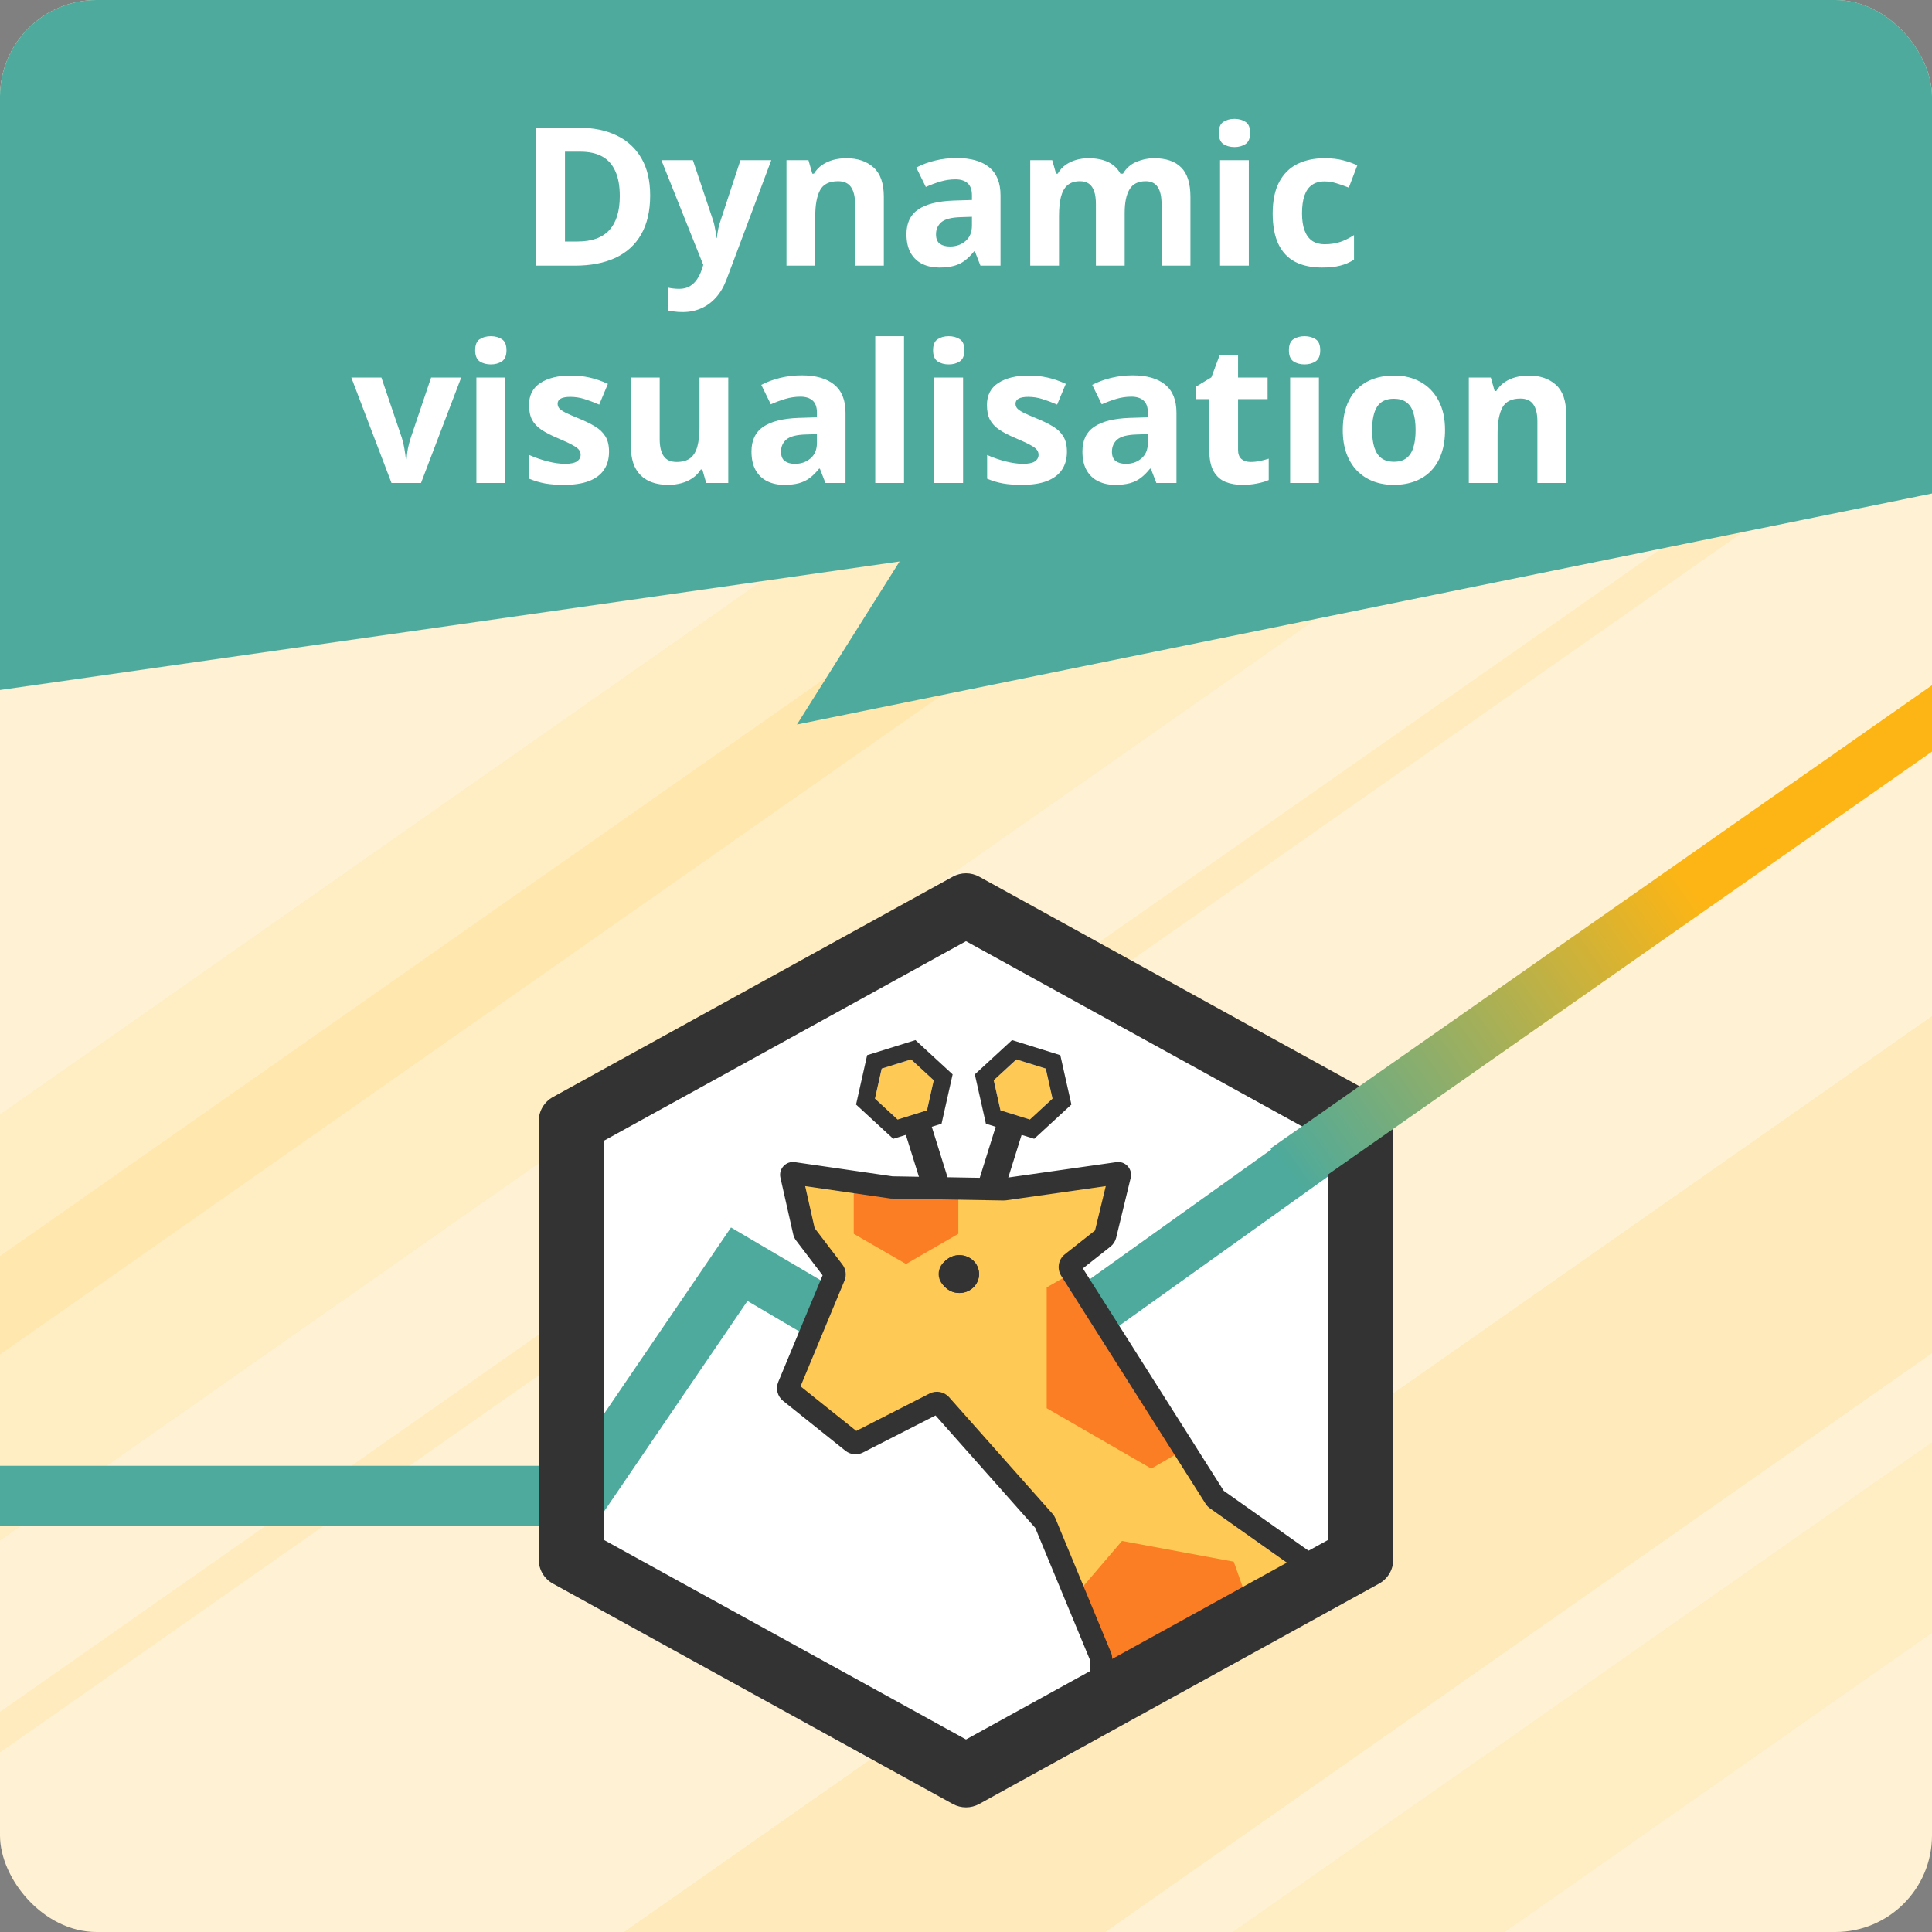 <svg width="160" height="160" viewBox="0 0 160 160" fill="none" xmlns="http://www.w3.org/2000/svg">
<rect x="0" y="0" width="160" height="160" fill="#808080" stroke="none"/>
<g clip-path="url(#clip0_21130_2607)">
<rect width="160" height="160" rx="8" fill="#FFF2D4"/>
<rect x="-75.838" y="145.394" width="233.438" height="28.907" transform="rotate(-35 -75.838 145.394)" fill="url(#paint0_linear_21130_2607)" fill-opacity="0.2"/>
<rect x="9.6" y="189.459" width="200.09" height="22.871" transform="rotate(-35 9.6 189.459)" fill="url(#paint1_linear_21130_2607)" fill-opacity="0.3"/>
<rect x="-63.725" y="276.098" width="300.135" height="12.924" transform="rotate(-35 -63.725 276.098)" fill="url(#paint2_linear_21130_2607)" fill-opacity="0.2"/>
<rect x="-99.784" y="173.895" width="233.438" height="6.67" transform="rotate(-35 -99.784 173.895)" fill="url(#paint3_linear_21130_2607)" fill-opacity="0.32"/>
<rect x="-39.141" y="169.169" width="233.438" height="2.762" transform="rotate(-35 -39.141 169.169)" fill="url(#paint4_linear_21130_2607)" fill-opacity="0.26"/>
<path fill-rule="evenodd" clip-rule="evenodd" d="M160 40.87L66 60L74.5 46.5L0 57.143V8C0 3.582 3.582 0 8 0H152C156.418 0 160 3.582 160 8V40.87Z" fill="#4DAA9C"/>
<path d="M53.844 16.18C53.844 17.466 53.596 18.542 53.102 19.406C52.612 20.266 51.901 20.914 50.969 21.352C50.036 21.784 48.914 22 47.602 22H44.367V10.578H47.953C49.151 10.578 50.19 10.792 51.07 11.219C51.95 11.641 52.633 12.268 53.117 13.102C53.602 13.93 53.844 14.956 53.844 16.18ZM51.328 16.242C51.328 15.398 51.203 14.706 50.953 14.164C50.708 13.617 50.344 13.213 49.859 12.953C49.38 12.693 48.786 12.562 48.078 12.562H46.789V20H47.828C49.01 20 49.888 19.685 50.461 19.055C51.039 18.424 51.328 17.487 51.328 16.242ZM54.773 13.266H57.383L59.031 18.18C59.083 18.336 59.128 18.495 59.164 18.656C59.2 18.818 59.232 18.984 59.258 19.156C59.284 19.328 59.305 19.508 59.32 19.695H59.367C59.398 19.414 59.44 19.151 59.492 18.906C59.55 18.662 59.62 18.419 59.703 18.18L61.32 13.266H63.875L60.18 23.117C59.956 23.721 59.664 24.224 59.305 24.625C58.945 25.031 58.531 25.336 58.062 25.539C57.599 25.742 57.089 25.844 56.531 25.844C56.26 25.844 56.026 25.828 55.828 25.797C55.63 25.771 55.461 25.742 55.32 25.711V23.82C55.43 23.846 55.568 23.87 55.734 23.891C55.901 23.912 56.075 23.922 56.258 23.922C56.591 23.922 56.878 23.852 57.117 23.711C57.357 23.57 57.557 23.38 57.719 23.141C57.88 22.906 58.008 22.648 58.102 22.367L58.242 21.938L54.773 13.266ZM70.094 13.102C71.026 13.102 71.776 13.357 72.344 13.867C72.912 14.372 73.195 15.185 73.195 16.305V22H70.812V16.898C70.812 16.273 70.698 15.802 70.469 15.484C70.245 15.167 69.891 15.008 69.406 15.008C68.677 15.008 68.18 15.255 67.914 15.75C67.648 16.245 67.516 16.958 67.516 17.891V22H65.133V13.266H66.953L67.273 14.383H67.406C67.594 14.081 67.826 13.836 68.102 13.648C68.383 13.461 68.693 13.323 69.031 13.234C69.375 13.146 69.729 13.102 70.094 13.102ZM79.227 13.086C80.398 13.086 81.297 13.341 81.922 13.852C82.547 14.362 82.859 15.138 82.859 16.18V22H81.195L80.734 20.812H80.672C80.422 21.125 80.167 21.38 79.906 21.578C79.646 21.776 79.346 21.922 79.008 22.016C78.669 22.109 78.258 22.156 77.773 22.156C77.258 22.156 76.794 22.057 76.383 21.859C75.977 21.662 75.656 21.359 75.422 20.953C75.188 20.542 75.07 20.021 75.07 19.391C75.07 18.463 75.396 17.781 76.047 17.344C76.698 16.901 77.674 16.656 78.977 16.609L80.492 16.562V16.18C80.492 15.721 80.372 15.385 80.133 15.172C79.893 14.958 79.56 14.852 79.133 14.852C78.711 14.852 78.297 14.912 77.891 15.031C77.484 15.151 77.078 15.302 76.672 15.484L75.883 13.875C76.346 13.63 76.865 13.438 77.438 13.297C78.016 13.156 78.612 13.086 79.227 13.086ZM80.492 17.953L79.57 17.984C78.799 18.005 78.263 18.143 77.961 18.398C77.664 18.654 77.516 18.99 77.516 19.406C77.516 19.771 77.622 20.031 77.836 20.188C78.049 20.338 78.328 20.414 78.672 20.414C79.182 20.414 79.612 20.263 79.961 19.961C80.315 19.659 80.492 19.229 80.492 18.672V17.953ZM95.578 13.102C96.568 13.102 97.315 13.357 97.82 13.867C98.331 14.372 98.586 15.185 98.586 16.305V22H96.195V16.898C96.195 16.273 96.088 15.802 95.875 15.484C95.662 15.167 95.331 15.008 94.883 15.008C94.253 15.008 93.805 15.234 93.539 15.688C93.273 16.135 93.141 16.779 93.141 17.617V22H90.758V16.898C90.758 16.482 90.711 16.133 90.617 15.852C90.523 15.57 90.38 15.359 90.188 15.219C89.995 15.078 89.747 15.008 89.445 15.008C89.003 15.008 88.654 15.12 88.398 15.344C88.148 15.562 87.969 15.888 87.859 16.32C87.755 16.747 87.703 17.271 87.703 17.891V22H85.32V13.266H87.141L87.461 14.383H87.594C87.771 14.081 87.992 13.836 88.258 13.648C88.529 13.461 88.826 13.323 89.148 13.234C89.471 13.146 89.799 13.102 90.133 13.102C90.773 13.102 91.315 13.206 91.758 13.414C92.206 13.622 92.549 13.945 92.789 14.383H93C93.26 13.935 93.628 13.609 94.102 13.406C94.581 13.203 95.073 13.102 95.578 13.102ZM103.422 13.266V22H101.039V13.266H103.422ZM102.234 9.844C102.589 9.844 102.893 9.927 103.148 10.094C103.404 10.255 103.531 10.56 103.531 11.008C103.531 11.45 103.404 11.758 103.148 11.93C102.893 12.096 102.589 12.18 102.234 12.18C101.875 12.18 101.568 12.096 101.312 11.93C101.062 11.758 100.938 11.45 100.938 11.008C100.938 10.56 101.062 10.255 101.312 10.094C101.568 9.927 101.875 9.844 102.234 9.844ZM109.477 22.156C108.612 22.156 107.875 22 107.266 21.688C106.656 21.37 106.193 20.88 105.875 20.219C105.557 19.557 105.398 18.711 105.398 17.68C105.398 16.612 105.578 15.742 105.938 15.07C106.302 14.393 106.805 13.896 107.445 13.578C108.091 13.26 108.839 13.102 109.688 13.102C110.292 13.102 110.812 13.162 111.25 13.281C111.693 13.396 112.078 13.534 112.406 13.695L111.703 15.539C111.328 15.388 110.979 15.266 110.656 15.172C110.333 15.073 110.01 15.023 109.688 15.023C109.271 15.023 108.924 15.122 108.648 15.32C108.372 15.513 108.167 15.805 108.031 16.195C107.896 16.586 107.828 17.076 107.828 17.664C107.828 18.242 107.901 18.721 108.047 19.102C108.193 19.482 108.404 19.766 108.68 19.953C108.956 20.135 109.292 20.227 109.688 20.227C110.182 20.227 110.622 20.162 111.008 20.031C111.393 19.896 111.768 19.708 112.133 19.469V21.508C111.768 21.737 111.385 21.901 110.984 22C110.589 22.104 110.086 22.156 109.477 22.156ZM32.422 40L29.094 31.266H31.586L33.273 36.242C33.367 36.534 33.44 36.841 33.492 37.164C33.55 37.487 33.589 37.776 33.609 38.031H33.672C33.688 37.755 33.724 37.461 33.781 37.148C33.844 36.836 33.925 36.534 34.023 36.242L35.703 31.266H38.195L34.867 40H32.422ZM41.836 31.266V40H39.453V31.266H41.836ZM40.648 27.844C41.003 27.844 41.307 27.927 41.562 28.094C41.818 28.255 41.945 28.56 41.945 29.008C41.945 29.451 41.818 29.758 41.562 29.93C41.307 30.096 41.003 30.18 40.648 30.18C40.289 30.18 39.982 30.096 39.727 29.93C39.477 29.758 39.352 29.451 39.352 29.008C39.352 28.56 39.477 28.255 39.727 28.094C39.982 27.927 40.289 27.844 40.648 27.844ZM50.438 37.406C50.438 38 50.297 38.503 50.016 38.914C49.74 39.32 49.325 39.63 48.773 39.844C48.221 40.052 47.534 40.156 46.711 40.156C46.102 40.156 45.578 40.117 45.141 40.039C44.708 39.961 44.271 39.831 43.828 39.648V37.68C44.302 37.893 44.81 38.07 45.352 38.211C45.898 38.346 46.378 38.414 46.789 38.414C47.253 38.414 47.583 38.346 47.781 38.211C47.984 38.07 48.086 37.888 48.086 37.664C48.086 37.518 48.044 37.388 47.961 37.273C47.883 37.154 47.711 37.021 47.445 36.875C47.18 36.724 46.763 36.529 46.195 36.289C45.648 36.06 45.198 35.828 44.844 35.594C44.495 35.359 44.234 35.083 44.062 34.766C43.896 34.443 43.812 34.034 43.812 33.539C43.812 32.732 44.125 32.125 44.75 31.719C45.38 31.307 46.221 31.102 47.273 31.102C47.815 31.102 48.331 31.156 48.82 31.266C49.315 31.375 49.823 31.549 50.344 31.789L49.625 33.508C49.193 33.32 48.784 33.167 48.398 33.047C48.018 32.927 47.63 32.867 47.234 32.867C46.885 32.867 46.622 32.914 46.445 33.008C46.268 33.102 46.18 33.245 46.18 33.438C46.18 33.578 46.224 33.703 46.312 33.812C46.406 33.922 46.583 34.044 46.844 34.18C47.109 34.31 47.497 34.479 48.008 34.688C48.503 34.891 48.932 35.104 49.297 35.328C49.661 35.547 49.943 35.82 50.141 36.148C50.339 36.471 50.438 36.891 50.438 37.406ZM60.312 31.266V40H58.484L58.164 38.883H58.039C57.852 39.18 57.617 39.422 57.336 39.609C57.055 39.797 56.745 39.935 56.406 40.023C56.068 40.112 55.716 40.156 55.352 40.156C54.727 40.156 54.182 40.047 53.719 39.828C53.255 39.604 52.893 39.258 52.633 38.789C52.378 38.32 52.25 37.711 52.25 36.961V31.266H54.633V36.367C54.633 36.992 54.745 37.464 54.969 37.781C55.193 38.099 55.55 38.258 56.039 38.258C56.523 38.258 56.904 38.148 57.18 37.93C57.456 37.706 57.648 37.38 57.758 36.953C57.872 36.521 57.93 35.995 57.93 35.375V31.266H60.312ZM66.391 31.086C67.562 31.086 68.461 31.341 69.086 31.852C69.711 32.362 70.023 33.138 70.023 34.18V40H68.359L67.898 38.812H67.836C67.586 39.125 67.331 39.38 67.07 39.578C66.81 39.776 66.51 39.922 66.172 40.016C65.833 40.109 65.422 40.156 64.938 40.156C64.422 40.156 63.958 40.057 63.547 39.859C63.141 39.661 62.82 39.359 62.586 38.953C62.352 38.542 62.234 38.021 62.234 37.391C62.234 36.464 62.56 35.781 63.211 35.344C63.862 34.901 64.838 34.656 66.141 34.609L67.656 34.562V34.18C67.656 33.721 67.537 33.385 67.297 33.172C67.057 32.958 66.724 32.852 66.297 32.852C65.875 32.852 65.461 32.911 65.055 33.031C64.648 33.151 64.242 33.302 63.836 33.484L63.047 31.875C63.51 31.63 64.029 31.438 64.602 31.297C65.18 31.156 65.776 31.086 66.391 31.086ZM67.656 35.953L66.734 35.984C65.963 36.005 65.427 36.143 65.125 36.398C64.828 36.654 64.68 36.99 64.68 37.406C64.68 37.771 64.787 38.031 65 38.188C65.213 38.339 65.492 38.414 65.836 38.414C66.346 38.414 66.776 38.263 67.125 37.961C67.479 37.659 67.656 37.229 67.656 36.672V35.953ZM74.867 40H72.484V27.844H74.867V40ZM79.758 31.266V40H77.375V31.266H79.758ZM78.57 27.844C78.924 27.844 79.229 27.927 79.484 28.094C79.74 28.255 79.867 28.56 79.867 29.008C79.867 29.451 79.74 29.758 79.484 29.93C79.229 30.096 78.924 30.18 78.57 30.18C78.211 30.18 77.904 30.096 77.648 29.93C77.398 29.758 77.273 29.451 77.273 29.008C77.273 28.56 77.398 28.255 77.648 28.094C77.904 27.927 78.211 27.844 78.57 27.844ZM88.359 37.406C88.359 38 88.219 38.503 87.938 38.914C87.662 39.32 87.247 39.63 86.695 39.844C86.143 40.052 85.456 40.156 84.633 40.156C84.023 40.156 83.5 40.117 83.062 40.039C82.63 39.961 82.193 39.831 81.75 39.648V37.68C82.224 37.893 82.732 38.07 83.273 38.211C83.82 38.346 84.299 38.414 84.711 38.414C85.174 38.414 85.505 38.346 85.703 38.211C85.906 38.07 86.008 37.888 86.008 37.664C86.008 37.518 85.966 37.388 85.883 37.273C85.805 37.154 85.633 37.021 85.367 36.875C85.102 36.724 84.685 36.529 84.117 36.289C83.57 36.06 83.12 35.828 82.766 35.594C82.417 35.359 82.156 35.083 81.984 34.766C81.818 34.443 81.734 34.034 81.734 33.539C81.734 32.732 82.047 32.125 82.672 31.719C83.302 31.307 84.143 31.102 85.195 31.102C85.737 31.102 86.253 31.156 86.742 31.266C87.237 31.375 87.745 31.549 88.266 31.789L87.547 33.508C87.115 33.32 86.706 33.167 86.32 33.047C85.94 32.927 85.552 32.867 85.156 32.867C84.807 32.867 84.544 32.914 84.367 33.008C84.19 33.102 84.102 33.245 84.102 33.438C84.102 33.578 84.146 33.703 84.234 33.812C84.328 33.922 84.505 34.044 84.766 34.18C85.031 34.31 85.419 34.479 85.93 34.688C86.424 34.891 86.854 35.104 87.219 35.328C87.583 35.547 87.865 35.82 88.062 36.148C88.26 36.471 88.359 36.891 88.359 37.406ZM93.797 31.086C94.969 31.086 95.867 31.341 96.492 31.852C97.117 32.362 97.43 33.138 97.43 34.18V40H95.766L95.305 38.812H95.242C94.992 39.125 94.737 39.38 94.477 39.578C94.216 39.776 93.917 39.922 93.578 40.016C93.24 40.109 92.828 40.156 92.344 40.156C91.828 40.156 91.365 40.057 90.953 39.859C90.547 39.661 90.227 39.359 89.992 38.953C89.758 38.542 89.641 38.021 89.641 37.391C89.641 36.464 89.966 35.781 90.617 35.344C91.268 34.901 92.245 34.656 93.547 34.609L95.062 34.562V34.18C95.062 33.721 94.943 33.385 94.703 33.172C94.463 32.958 94.13 32.852 93.703 32.852C93.281 32.852 92.867 32.911 92.461 33.031C92.055 33.151 91.648 33.302 91.242 33.484L90.453 31.875C90.917 31.63 91.435 31.438 92.008 31.297C92.586 31.156 93.182 31.086 93.797 31.086ZM95.062 35.953L94.141 35.984C93.37 36.005 92.833 36.143 92.531 36.398C92.234 36.654 92.086 36.99 92.086 37.406C92.086 37.771 92.193 38.031 92.406 38.188C92.62 38.339 92.898 38.414 93.242 38.414C93.753 38.414 94.182 38.263 94.531 37.961C94.885 37.659 95.062 37.229 95.062 36.672V35.953ZM103.57 38.258C103.831 38.258 104.083 38.232 104.328 38.18C104.578 38.128 104.826 38.062 105.07 37.984V39.758C104.815 39.872 104.497 39.966 104.117 40.039C103.742 40.117 103.331 40.156 102.883 40.156C102.362 40.156 101.893 40.073 101.477 39.906C101.065 39.734 100.74 39.44 100.5 39.023C100.266 38.602 100.148 38.016 100.148 37.266V33.055H99.008V32.047L100.32 31.25L101.008 29.406H102.531V31.266H104.977V33.055H102.531V37.266C102.531 37.599 102.625 37.849 102.812 38.016C103.005 38.177 103.258 38.258 103.57 38.258ZM109.227 31.266V40H106.844V31.266H109.227ZM108.039 27.844C108.393 27.844 108.698 27.927 108.953 28.094C109.208 28.255 109.336 28.56 109.336 29.008C109.336 29.451 109.208 29.758 108.953 29.93C108.698 30.096 108.393 30.18 108.039 30.18C107.68 30.18 107.372 30.096 107.117 29.93C106.867 29.758 106.742 29.451 106.742 29.008C106.742 28.56 106.867 28.255 107.117 28.094C107.372 27.927 107.68 27.844 108.039 27.844ZM119.672 35.617C119.672 36.346 119.573 36.992 119.375 37.555C119.182 38.117 118.898 38.594 118.523 38.984C118.154 39.37 117.706 39.661 117.18 39.859C116.659 40.057 116.07 40.156 115.414 40.156C114.799 40.156 114.234 40.057 113.719 39.859C113.208 39.661 112.763 39.37 112.383 38.984C112.008 38.594 111.716 38.117 111.508 37.555C111.305 36.992 111.203 36.346 111.203 35.617C111.203 34.648 111.375 33.828 111.719 33.156C112.062 32.484 112.552 31.974 113.188 31.625C113.823 31.276 114.581 31.102 115.461 31.102C116.279 31.102 117.003 31.276 117.633 31.625C118.268 31.974 118.766 32.484 119.125 33.156C119.49 33.828 119.672 34.648 119.672 35.617ZM113.633 35.617C113.633 36.19 113.695 36.672 113.82 37.062C113.945 37.453 114.141 37.747 114.406 37.945C114.672 38.143 115.018 38.242 115.445 38.242C115.867 38.242 116.208 38.143 116.469 37.945C116.734 37.747 116.927 37.453 117.047 37.062C117.172 36.672 117.234 36.19 117.234 35.617C117.234 35.039 117.172 34.56 117.047 34.18C116.927 33.794 116.734 33.505 116.469 33.312C116.203 33.12 115.857 33.023 115.43 33.023C114.799 33.023 114.341 33.24 114.055 33.672C113.773 34.104 113.633 34.753 113.633 35.617ZM126.602 31.102C127.534 31.102 128.284 31.357 128.852 31.867C129.419 32.372 129.703 33.185 129.703 34.305V40H127.32V34.898C127.32 34.273 127.206 33.802 126.977 33.484C126.753 33.167 126.398 33.008 125.914 33.008C125.185 33.008 124.688 33.255 124.422 33.75C124.156 34.245 124.023 34.958 124.023 35.891V40H121.641V31.266H123.461L123.781 32.383H123.914C124.102 32.081 124.333 31.836 124.609 31.648C124.891 31.461 125.201 31.323 125.539 31.234C125.883 31.146 126.237 31.102 126.602 31.102Z" fill="white"/>
<path d="M47.382 93.344L79.787 75.546L112.689 93.344V129.295L79.787 147.022L47.382 129.295V93.344Z" fill="white" stroke="#333333" stroke-width="0.07"/>
<path fill-rule="evenodd" clip-rule="evenodd" d="M112.9 95.344L110.248 91.644L80.121 113.18L60.538 101.655L46.109 122.831L49.876 125.391L61.903 107.74L80.362 118.604L112.9 95.344Z" fill="#4DAA9C"/>
<path d="M84.787 93.405L82.64 92.734L80.638 99.144L82.785 99.815L84.787 93.405Z" fill="#333333"/>
<path d="M74.837 93.405L76.984 92.734L78.986 99.145L76.839 99.815L74.837 93.405Z" fill="#333333"/>
<path fill-rule="evenodd" clip-rule="evenodd" d="M92.743 97.329L91.507 102.426L88.455 104.835L100.664 124.108L107.515 128.948L91.193 138.198L91.186 137.278L86.528 126.036L77.693 116.078L70.802 119.595L65.18 115.098L69.179 105.478L66.609 102.105L65.53 97.327C65.508 97.23 65.59 97.141 65.689 97.156L73.837 98.338L83.154 98.498L92.585 97.156C92.685 97.141 92.767 97.232 92.743 97.329Z" fill="#FC7E24"/>
<path fill-rule="evenodd" clip-rule="evenodd" d="M70.703 97.883L65.689 97.156C65.59 97.142 65.508 97.231 65.53 97.328L66.609 102.105L69.179 105.478L65.18 115.098L70.802 119.595L77.693 116.078L86.528 126.036L89.054 132.134L92.917 127.614L102.173 129.331L104.473 135.83L111.566 131.81L100.664 124.109L98.086 120.039L95.345 121.622L86.682 116.621V106.618L88.807 105.391L88.455 104.836L91.507 102.427L92.743 97.33C92.767 97.232 92.685 97.142 92.585 97.156L83.154 98.498L79.365 98.433V102.179L75.034 104.679L70.703 102.179V97.883Z" fill="#FEC955"/>
<path fill-rule="evenodd" clip-rule="evenodd" d="M92.456 96.243C93.2 96.137 93.816 96.816 93.639 97.547L92.438 102.501C92.367 102.794 92.2 103.054 91.963 103.241L89.679 105.044L101.345 123.461L110.775 130.123C111.644 130.737 111.115 131.957 110.25 131.998L92.302 142.168C91.408 142.675 90.298 142.034 90.291 141.006L90.266 137.465L85.735 126.532L77.477 117.223L71.466 120.291C70.994 120.532 70.425 120.474 70.012 120.143L64.854 116.018C64.385 115.643 64.221 115.003 64.452 114.448L68.124 105.614L65.932 102.737C65.815 102.584 65.732 102.406 65.689 102.218L64.631 97.53C64.466 96.803 65.083 96.136 65.821 96.243L73.912 97.417L83.097 97.575L92.456 96.243ZM91.576 98.23L83.318 99.406C83.247 99.416 83.176 99.42 83.105 99.419L73.763 99.258L66.679 98.231L67.464 101.706L69.764 104.724C70.055 105.106 70.121 105.614 69.936 106.058L66.297 114.811L70.913 118.503L76.981 115.407C77.527 115.127 78.193 115.253 78.601 115.712L87.17 125.37C87.269 125.482 87.349 125.61 87.407 125.749L92.006 136.849C92.072 137.009 92.107 137.181 92.109 137.355L92.129 140.148L108.577 130.827L100.201 124.91C100.057 124.808 99.934 124.679 99.84 124.53L87.882 105.653C87.513 105.07 87.644 104.302 88.185 103.874L90.686 101.9L91.576 98.23Z" fill="#333333"/>
<path d="M84.171 87.734L86.607 88.495L87.165 90.984L85.289 92.713L82.853 91.952L82.294 89.463L84.171 87.734Z" fill="#FEC955"/>
<path fill-rule="evenodd" clip-rule="evenodd" d="M83.812 86.136L87.811 87.385L88.729 91.473L85.648 94.311L81.649 93.062L80.731 88.975L83.812 86.136ZM86.607 88.495L84.171 87.734L82.294 89.463L82.853 91.952L85.289 92.713L87.165 90.984L86.607 88.495Z" fill="#333333"/>
<path d="M75.453 87.734L73.017 88.495L72.459 90.984L74.335 92.713L76.771 91.953L77.33 89.463L75.453 87.734Z" fill="#FEC955"/>
<path fill-rule="evenodd" clip-rule="evenodd" d="M75.812 86.136L71.813 87.385L70.895 91.473L73.976 94.311L77.975 93.062L78.893 88.975L75.812 86.136ZM73.017 88.495L75.453 87.734L77.33 89.463L76.771 91.953L74.335 92.713L72.459 90.984L73.017 88.495Z" fill="#333333"/>
<path d="M81.082 105.512C81.082 106.376 80.352 107.077 79.452 107.077C78.552 107.077 77.822 106.376 77.822 105.512C77.822 104.648 78.552 103.948 79.452 103.948C80.352 103.948 81.082 104.648 81.082 105.512Z" fill="#333333"/>
<path fill-rule="evenodd" clip-rule="evenodd" d="M79.452 106.935C80.279 106.935 80.94 106.292 80.94 105.512C80.94 104.732 80.279 104.089 79.452 104.089C78.625 104.089 77.964 104.732 77.964 105.512C77.964 106.292 78.625 106.935 79.452 106.935ZM79.452 107.077C80.352 107.077 81.082 106.376 81.082 105.512C81.082 104.648 80.352 103.948 79.452 103.948C78.552 103.948 77.822 104.648 77.822 105.512C77.822 106.376 78.552 107.077 79.452 107.077Z" fill="#333333"/>
<path fill-rule="evenodd" clip-rule="evenodd" d="M80 77.945L50.01 94.472V127.528L80 144.056L109.99 127.528V94.472L80 77.945ZM115.384 92.841C115.384 92.014 114.934 91.252 114.21 90.853L81.095 72.604C80.413 72.228 79.587 72.228 78.905 72.604L45.79 90.853C45.066 91.252 44.616 92.014 44.616 92.841V129.16C44.616 129.987 45.066 130.748 45.79 131.147L78.905 149.397C79.587 149.772 80.413 149.772 81.095 149.397L114.21 131.147C114.934 130.748 115.384 129.987 115.384 129.16V92.841Z" fill="#333333"/>
<path d="M79.356 106.432L79.92 106.255C80.195 106.169 80.416 105.962 80.52 105.694C80.792 104.99 80.172 104.265 79.435 104.426L78.857 104.552C78.502 104.629 78.219 104.898 78.124 105.249C77.924 105.991 78.622 106.663 79.356 106.432Z" fill="#333333"/>
<path fill-rule="evenodd" clip-rule="evenodd" d="M77.782 105.156C77.508 106.169 78.461 107.085 79.462 106.77L80.026 106.593C80.404 106.475 80.707 106.191 80.85 105.822C81.225 104.854 80.373 103.859 79.359 104.079L78.782 104.205C78.297 104.311 77.912 104.677 77.782 105.156ZM79.25 106.094C78.783 106.24 78.339 105.813 78.467 105.341C78.527 105.118 78.707 104.947 78.933 104.898L79.51 104.772C79.972 104.672 80.36 105.125 80.189 105.566C80.124 105.734 79.986 105.863 79.814 105.917L79.25 106.094Z" fill="#333333"/>
<rect x="105.221" y="95.106" width="77.606" height="4.5" transform="rotate(-35 105.221 95.106)" fill="url(#paint5_linear_21130_2607)"/>
<rect x="-32.99" y="121.391" width="77.606" height="5" fill="url(#paint6_linear_21130_2607)"/>
</g>
<defs>
<linearGradient id="paint0_linear_21130_2607" x1="-75.838" y1="159.848" x2="157.6" y2="159.848" gradientUnits="userSpaceOnUse">
<stop offset="0.062" stop-color="#FED77F"/>
</linearGradient>
<linearGradient id="paint1_linear_21130_2607" x1="9.6" y1="200.895" x2="209.689" y2="200.895" gradientUnits="userSpaceOnUse">
<stop offset="0.062" stop-color="#FED77F"/>
</linearGradient>
<linearGradient id="paint2_linear_21130_2607" x1="-63.725" y1="282.56" x2="236.41" y2="282.56" gradientUnits="userSpaceOnUse">
<stop offset="0.062" stop-color="#FED77F"/>
</linearGradient>
<linearGradient id="paint3_linear_21130_2607" x1="-99.784" y1="177.229" x2="133.654" y2="177.229" gradientUnits="userSpaceOnUse">
<stop offset="0.062" stop-color="#FED77F"/>
</linearGradient>
<linearGradient id="paint4_linear_21130_2607" x1="-39.141" y1="170.55" x2="194.298" y2="170.55" gradientUnits="userSpaceOnUse">
<stop offset="0.062" stop-color="#FED77F"/>
</linearGradient>
<linearGradient id="paint5_linear_21130_2607" x1="105.221" y1="97.356" x2="182.827" y2="97.356" gradientUnits="userSpaceOnUse">
<stop stop-color="#4DAA9C"/>
<stop offset="0.527" stop-color="#FDB515"/>
</linearGradient>
<linearGradient id="paint6_linear_21130_2607" x1="-32.99" y1="123.891" x2="44.616" y2="123.891" gradientUnits="userSpaceOnUse">
<stop stop-color="#4DAA9C"/>
</linearGradient>
<clipPath id="clip0_21130_2607">
<rect width="160" height="160" rx="8" fill="white"/>
</clipPath>
</defs>
</svg>
